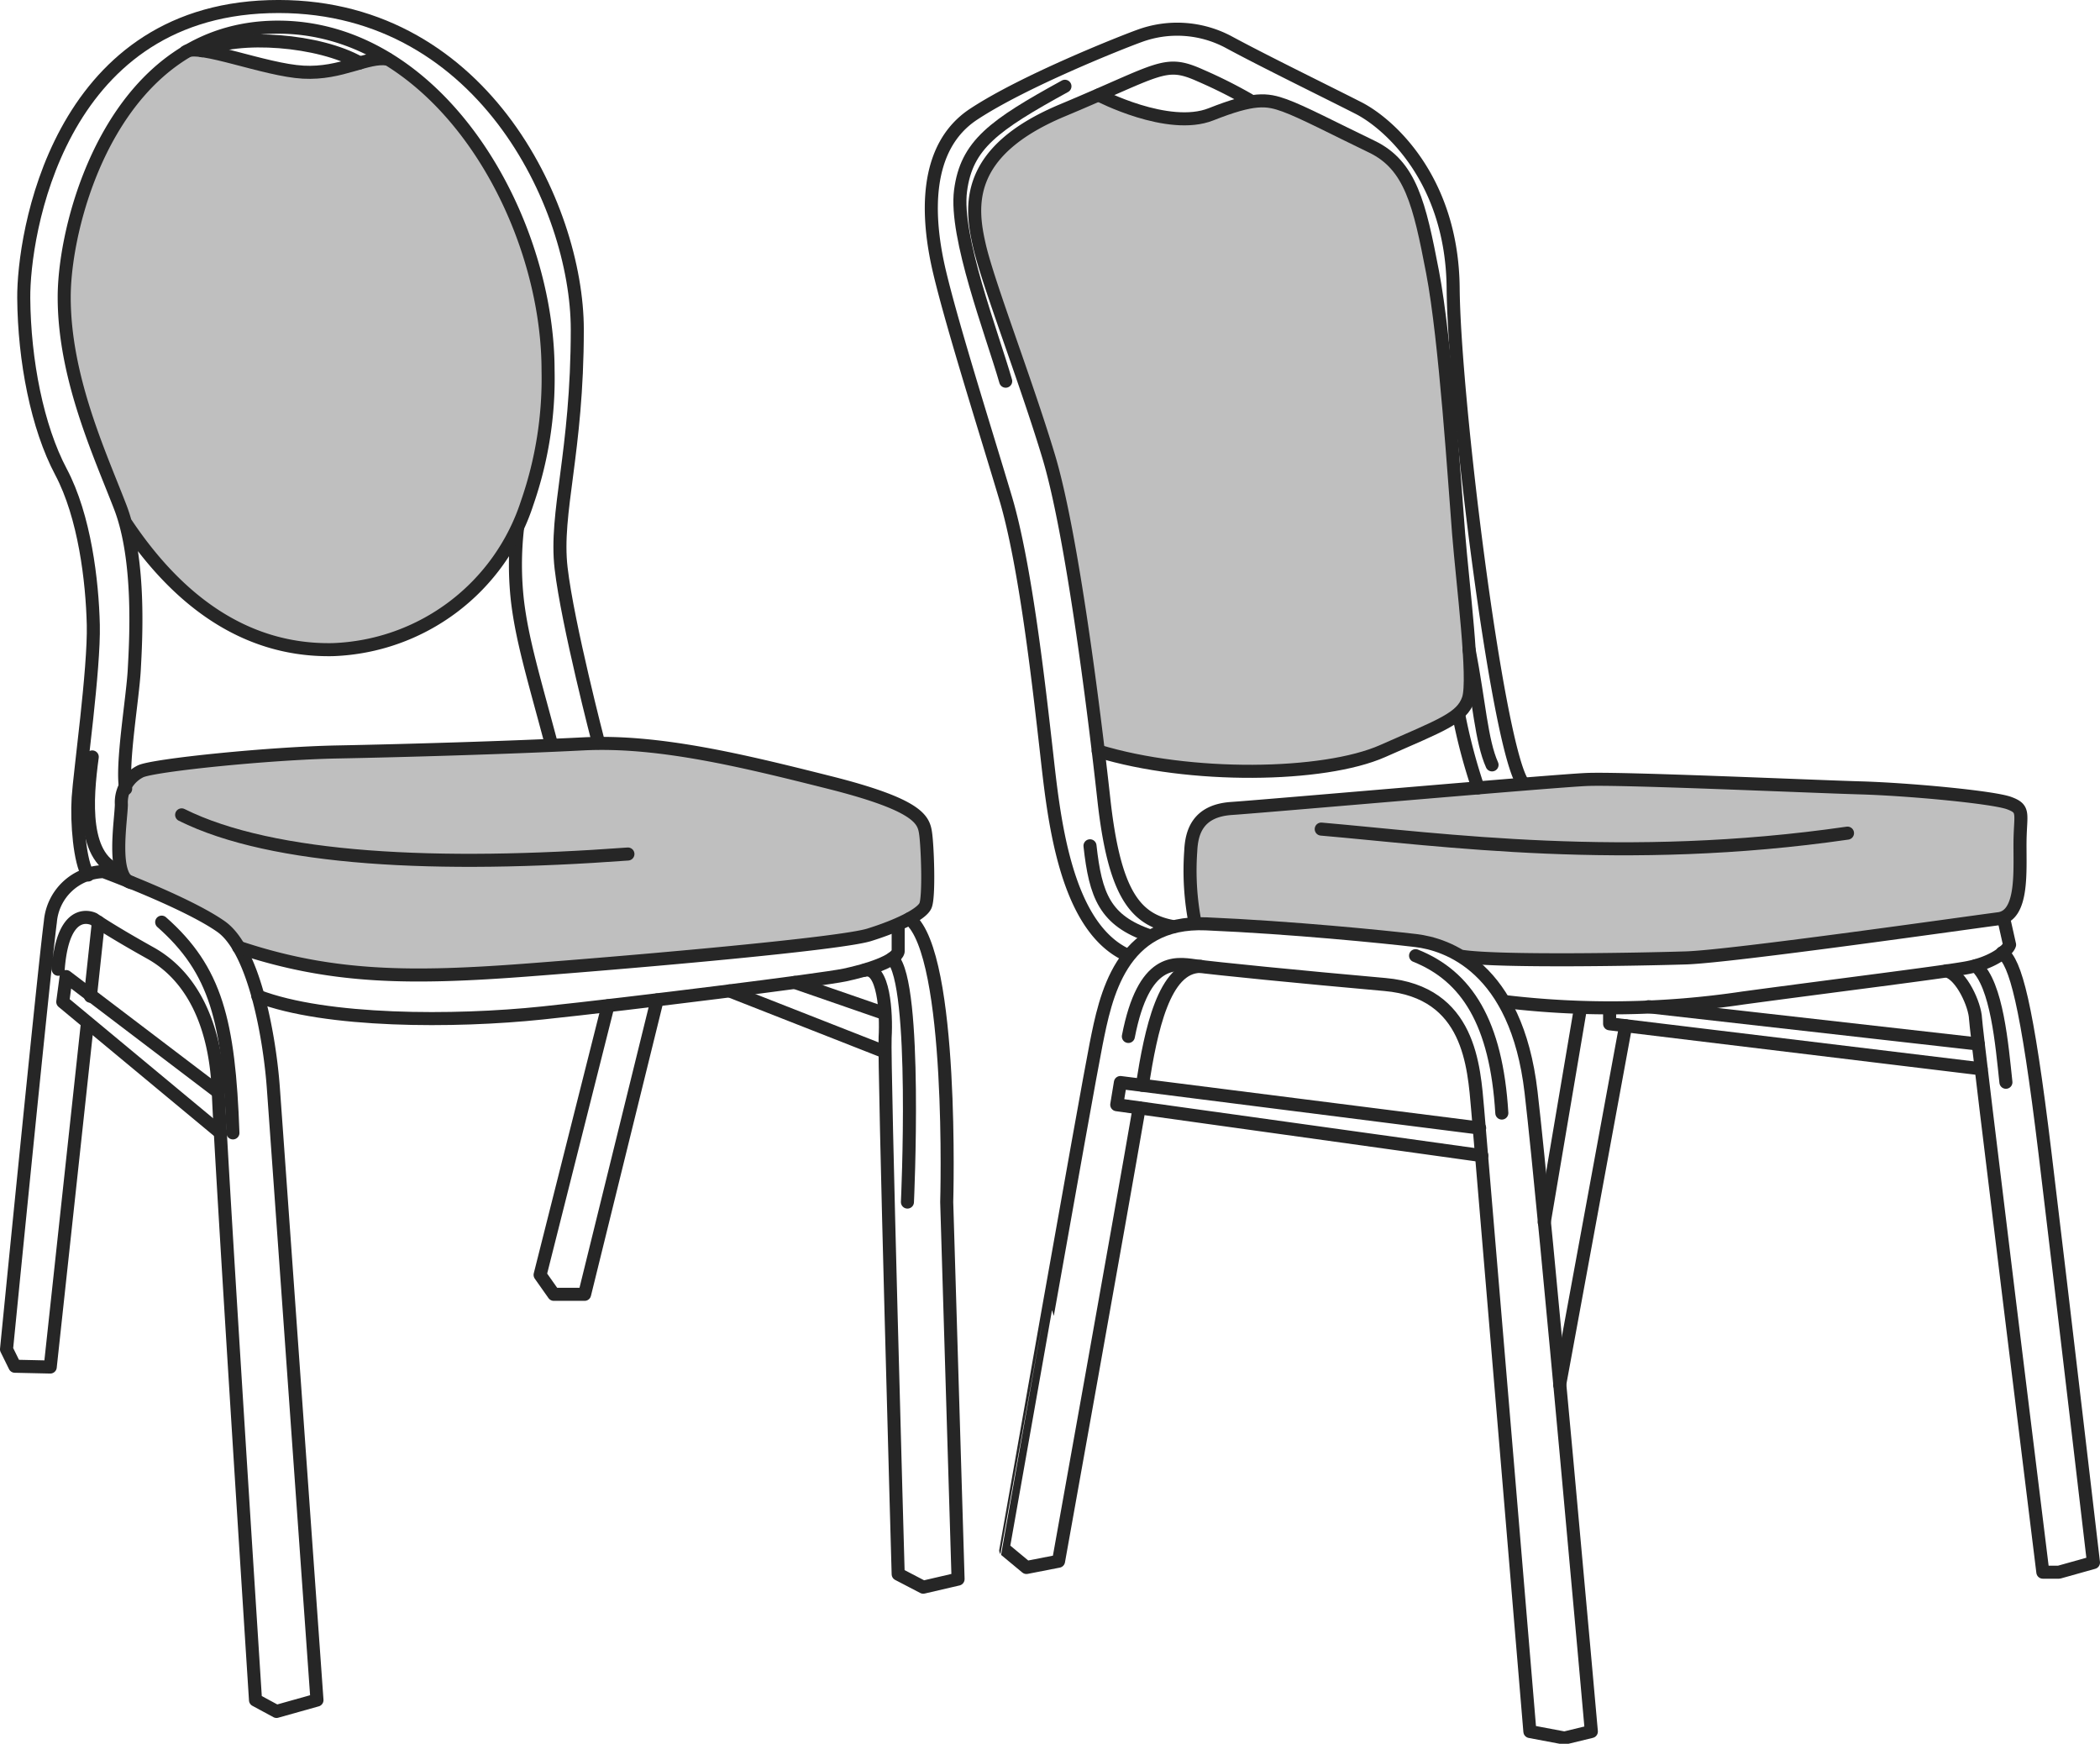 <svg xmlns="http://www.w3.org/2000/svg" viewBox="0 0 160.93 133.62"><defs><style>.cls-1{opacity:0.25;}.cls-2{fill:#c43939;}.cls-3{fill:none;stroke:#262626;stroke-linecap:round;stroke-linejoin:round;}</style></defs><title>stulia_cl</title><g id="Layer_2" data-name="Layer 2"><g id="Layer_1-2" data-name="Layer 1"><g style="opacity:0.25;"><path style="fill:currentColor;" d="M32,74.42a40.39,40.39,0,0,1-13.49-2.07l-.07,0,0-.06a4.84,4.84,0,0,0-1.28-1.46,39.46,39.46,0,0,0-7.07-3.47c-.65-.25-.82-1.65-.55-4.7,0-.43.07-.79.07-1a2.67,2.67,0,0,1,.34-1.38l.06-.1h0a2.27,2.27,0,0,1,.91-.79c1-.5,9.8-1.36,14.92-1.45,4.82-.09,12.85-.33,18.87-.62.43,0,.87,0,1.31,0,5.59,0,11.9,1.59,17.47,3,6.82,1.72,7,2.8,7.13,3.58a22,22,0,0,1,0,5.43c-.26.51-1.86,1.43-4.11,2.08S49.79,73.28,40.5,74C37,74.3,34.36,74.42,32,74.42ZM14,62.8c4.7,2.27,12.08,3.42,21.94,3.42,3.65,0,7.7-.16,12-.47l0-.6c-4.34.32-8.39.48-12,.48-9.73,0-17-1.14-21.62-3.37Z"/></g><g style="opacity:0.25;"><path style="fill:currentColor;" d="M119.8,73.29c-2.6,0-6,0-7.54-.25a9,9,0,0,0-3.75-1.3c-6.21-.66-11.62-1.09-16.08-1.29h-.61l0-.15a25,25,0,0,1-.24-5.07,2.73,2.73,0,0,1,2.85-3l9.35-.78h.13c7.16-.61,16.07-1.36,17.71-1.43l.87,0c2.61,0,8.66.23,14.12.44,2.55.1,4.74.19,5.93.22,4,.11,10.26.74,11.37,1.16.74.27.73.41.68,1.51,0,.33,0,.73-.05,1.21v.87c0,2,0,4.52-1.37,4.71l-2.33.32c-5.6.77-18.7,2.59-21.6,2.69C127.16,73.21,123.35,73.29,119.8,73.29Zm-18.38-9.45,3.45.33h.18a192.35,192.35,0,0,0,19.4,1.16,117.57,117.57,0,0,0,17-1.18l-.09-.59a117.66,117.66,0,0,1-16.89,1.17h0c-7.47,0-14.06-.64-19.34-1.15-1.28-.13-2.5-.24-3.63-.34Z"/></g><g style="opacity:0.25;"><path style="fill:currentColor;" d="M95.65,58.78a41,41,0,0,1-11.09-1.43l-.13,0v-.13c-.74-6.1-2.21-17.11-3.76-22.24-.8-2.67-1.88-5.77-2.83-8.51-1.11-3.18-2.13-6.13-2.49-7.7-.75-3.27-1-7,6.2-10,1-.4,1.78-.76,2.52-1.08l.09,0,.08,0a16.63,16.63,0,0,0,6.49,1.75A5.7,5.7,0,0,0,92.87,9,11.08,11.08,0,0,1,96.7,8a4.48,4.48,0,0,1,1.61.33c.92.33,2.25,1,4,1.83l2.7,1.32c2.83,1.36,3.49,4.15,4.48,9.39.85,4.45,1.52,13.26,1.88,18l.16,2c.08.94.19,2.1.31,3.32.36,3.64.8,8.14.45,9.2-.41,1.24-1.77,1.82-5.38,3.38l-1,.43c-2.19.95-6,1.51-10.18,1.51Z"/></g><g style="opacity:0.25;"><path style="fill:currentColor;" d="M25.07,49.44c-5.84,0-11-3.22-15.19-9.58-.13-.43-.25-.79-.39-1.13s-.39-1-.61-1.56l-.05-.12c-1.53-3.79-3.61-9-3.61-14.28a27.28,27.28,0,0,1,3.51-12.5A16.27,16.27,0,0,1,14.5,4.2a.92.92,0,0,1,.38-.07,20.41,20.41,0,0,1,3.58.74,26.3,26.3,0,0,0,4.76,1h.46a12.93,12.93,0,0,0,3.65-.64,7.36,7.36,0,0,1,2-.4h.23C36.7,9.25,41.67,19,41.67,28.43a29.15,29.15,0,0,1-1.56,10,16.05,16.05,0,0,1-14.65,11Z"/></g><line style="fill:none;stroke:#262626;stroke-linecap:round;stroke-linejoin:round;" x1="6.93" y1="76.34" x2="7.54" y2="70.66"/><path style="fill:none;stroke:#262626;stroke-linecap:round;stroke-linejoin:round;" d="M4.46,74.27c.38-5.08,2.73-3.84,2.73-3.84s1.24.87,4.34,2.6,5,5.33,5.2,10.66,2.85,46.58,2.85,46.58l1.61.87,3.1-.87s-3.1-43.61-3.35-47-1.36-10.41-4-12.27-9-4.21-9-4.21a4.19,4.19,0,0,0-4.08,3.84C3.35,74.52.5,103.39.5,103.39l.64,1.3,2.71.06L6.7,78.39"/><path style="fill:none;stroke:#262626;stroke-linecap:round;stroke-linejoin:round;" d="M19.76,76.33c5.21,2,15.06,2,21.81,1.29S63,75.08,64.74,74.71s3.91-1.06,4.09-1.8V71"/><polyline style="fill:none;stroke:#262626;stroke-linecap:round;stroke-linejoin:round;" points="50.36 76.62 44.8 99.18 42.44 99.18 41.39 97.69 46.59 77.07"/><path style="fill:none;stroke:#262626;stroke-linecap:round;stroke-linejoin:round;" d="M6.75,67.05c-.63-1-.88-4-.76-5.91s1.24-9.91,1.16-13.26-.66-8.3-2.48-11.73-2.81-8.51-2.85-13.3S4.38,1,20.61.51,44.24,15.79,44.24,25.25,42.5,39.25,43,43.54s2.87,13.39,2.87,13.39"/><path style="fill:none;stroke:#262626;stroke-linecap:round;stroke-linejoin:round;" d="M42.21,56.85C40.89,51.91,40,49,39.65,46a24.77,24.77,0,0,1,0-5.45"/><path style="fill:none;stroke:#262626;stroke-linecap:round;stroke-linejoin:round;" d="M7.07,58c-.44,3.22-.81,7.93,2.23,8.8"/><path style="fill:none;stroke:#262626;stroke-linecap:round;stroke-linejoin:round;" d="M68.38,73.44c1.94,1.88,1.16,18.67,1.16,18.67"/><path style="fill:none;stroke:#262626;stroke-linecap:round;stroke-linejoin:round;" d="M18.29,72.59C25.49,75,31.6,75,40.52,74.32s23.89-2,26.1-2.69,4-1.57,4.3-2.23.16-4.63,0-5.62-.6-2.12-7.35-3.82S50.43,56.71,44.7,57s-13.66.52-18.86.62-14,1-15.06,1.48A2.65,2.65,0,0,0,9.3,61.63c0,1.09-.78,5.61.75,6"/><path style="fill:none;stroke:#262626;stroke-linecap:round;stroke-linejoin:round;" d="M13.92,62.44c7,3.49,19.66,4.07,34.2,3"/><path style="fill:none;stroke:#262626;stroke-linecap:round;stroke-linejoin:round;" d="M69.7,70.4c3.41,2.76,2.85,21.71,2.85,21.71L73.42,121l-2.67.62-1.92-1s-1.11-39.28-1-41.13-.1-5.5-1.57-5.14"/><polyline style="fill:none;stroke:#262626;stroke-linecap:round;stroke-linejoin:round;" points="16.9 86.81 4.81 76.77 5.07 74.83 16.73 83.69"/><line style="fill:none;stroke:#262626;stroke-linecap:round;stroke-linejoin:round;" x1="67.78" y1="80.59" x2="55.91" y2="75.93"/><line style="fill:none;stroke:#262626;stroke-linecap:round;stroke-linejoin:round;" x1="60.91" y1="75.28" x2="67.76" y2="77.65"/><path style="fill:none;stroke:#262626;stroke-linecap:round;stroke-linejoin:round;" d="M9.59,40c3.73,5.63,8.88,9.9,15.88,9.78A16.26,16.26,0,0,0,40.4,38.53,29,29,0,0,0,42,28.39c0-11.77-8.35-26.31-20.7-26.31S4.92,16.62,4.92,22.77s2.72,12,4.29,16.07,1.2,10.24,1.08,12.47-1,7.27-.66,9.13"/><path style="fill:none;stroke:#262626;stroke-linecap:round;stroke-linejoin:round;" d="M29.71,4.53c-1.58-.26-3.53,1.16-6.47,1s-8-2.23-9-1.57"/><path style="fill:none;stroke:#262626;stroke-linecap:round;stroke-linejoin:round;" d="M15.49,3.89c2.82-1.33,9-.83,12.08.93"/><path style="fill:none;stroke:#262626;stroke-linecap:round;stroke-linejoin:round;" d="M12.39,70.66c4.16,3.67,5.15,7.57,5.46,16.15"/><path style="fill:none;stroke:#262626;stroke-linecap:round;stroke-linejoin:round;" d="M87.3,84.89c-1.46,8.48-6.18,34.74-6.18,34.74l-2.46.48-1.59-1.32S83.28,83.6,84,80s1.86-9.49,8.42-9.21,13.71,1,16.07,1.28,7.72,2,8.84,11.61,4.62,49,4.62,49l-2.06.5-2.65-.5s-3.71-44.35-4-47.66-.58-9-7.1-9.58S93.07,74.21,91.56,74s-3.92-.62-5.09,5.42"/><path style="fill:none;stroke:#262626;stroke-linecap:round;stroke-linejoin:round;" d="M92,74.05c-2.8,0-3.8,4.9-4.46,9.11"/><path style="fill:none;stroke:#262626;stroke-linecap:round;stroke-linejoin:round;" d="M108.48,73.23c3.92,1.57,6.19,5.12,6.61,12.06"/><path style="fill:none;stroke:#262626;stroke-linecap:round;stroke-linejoin:round;" d="M115.26,76.74a68.54,68.54,0,0,0,18.33-.27c7.43-1,14.87-1.92,17-2.29s3.29-1.36,3.41-1.79l-.37-1.65"/><path style="fill:none;stroke:#262626;stroke-linecap:round;stroke-linejoin:round;" d="M153.44,73c1,.77,1.87,3.72,3.28,15.39s3.71,31.34,3.71,31.34l-2.64.74h-1.24s-5.12-41.38-5.16-42.42-1.06-3.36-2.22-3.66"/><line style="fill:none;stroke:#262626;stroke-linecap:round;stroke-linejoin:round;" x1="121.12" y1="77.23" x2="118.34" y2="93.66"/><line style="fill:none;stroke:#262626;stroke-linecap:round;stroke-linejoin:round;" x1="119.52" y1="106.11" x2="124.58" y2="78.6"/><polyline style="fill:none;stroke:#262626;stroke-linecap:round;stroke-linejoin:round;" points="113.56 88.55 85.58 84.65 85.86 82.95 113.39 86.44"/><path style="fill:none;stroke:#262626;stroke-linecap:round;stroke-linejoin:round;" d="M86.47,73.23c-4.92-2.15-5.73-10.82-6.28-15.65S78.6,43.33,77.07,38.19,73,25.06,72,20.84s-1.24-9.54,2.6-12.08,11.34-5.51,12.7-6a8.37,8.37,0,0,1,6.81.44c2.73,1.48,7.69,3.9,10,5.08s7.18,5.45,7.25,13.81,3.28,34.32,5.26,37.79"/><path style="fill:none;stroke:#262626;stroke-linecap:round;stroke-linejoin:round;" d="M89.9,71c-2.9-.52-4.51-2.51-5.31-9.76S82.11,40.79,80.37,35,75.73,21.77,75.05,18.8s-1.18-7.19,6.38-10.35S89.24,4.55,92,5.79a36.84,36.84,0,0,1,3.71,1.86"/><path style="fill:none;stroke:#262626;stroke-linecap:round;stroke-linejoin:round;" d="M111.78,54.73a43,43,0,0,0,1.49,5.64"/><path style="fill:none;stroke:#262626;stroke-linecap:round;stroke-linejoin:round;" d="M84.16,57.55c7,2.14,17.28,2,21.8,0s6.07-2.51,6.57-4-.44-8.79-.75-12.64-1-14.86-2-20.07-1.68-8.17-4.65-9.6-5.3-2.66-6.68-3.16-2.36-.62-5.65.68-8.6-1.48-8.6-1.48"/><path style="fill:none;stroke:#262626;stroke-linecap:round;stroke-linejoin:round;" d="M81.61,6.61c-5.46,3-7.54,4.48-8,8S76,25.49,77.07,29.21"/><path style="fill:none;stroke:#262626;stroke-linecap:round;stroke-linejoin:round;" d="M112.58,49.78c.77,4,.94,7,1.76,8.83"/><path style="fill:none;stroke:#262626;stroke-linecap:round;stroke-linejoin:round;" d="M83.53,64.81c.42,3.8,1.13,5.74,4.62,6.91"/><path style="fill:none;stroke:#262626;stroke-linecap:round;stroke-linejoin:round;" d="M151.41,74c1.63,1.46,2,6.05,2.31,8.93"/><polyline style="fill:none;stroke:#262626;stroke-linecap:round;stroke-linejoin:round;" points="151.82 81.9 123.35 78.45 123.35 77.23"/><line style="fill:none;stroke:#262626;stroke-linecap:round;stroke-linejoin:round;" x1="126.32" y1="77.14" x2="151.6" y2="80"/><path style="fill:none;stroke:#262626;stroke-linecap:round;stroke-linejoin:round;" d="M91.59,70.75a20.88,20.88,0,0,1-.34-5.52c.06-1.36.46-3.1,3.12-3.28s24.52-2.1,27.2-2.22,17.1.53,20.94.64,10.24.72,11.46,1.17.85.79.83,3,.26,5.62-1.64,5.86-20.44,2.89-23.95,3-14.22.31-17.11-.11"/><path style="fill:none;stroke:#262626;stroke-linecap:round;stroke-linejoin:round;" d="M101.25,63.53c9.23.8,23.29,2.78,40.33.31"/></g></g></svg>
